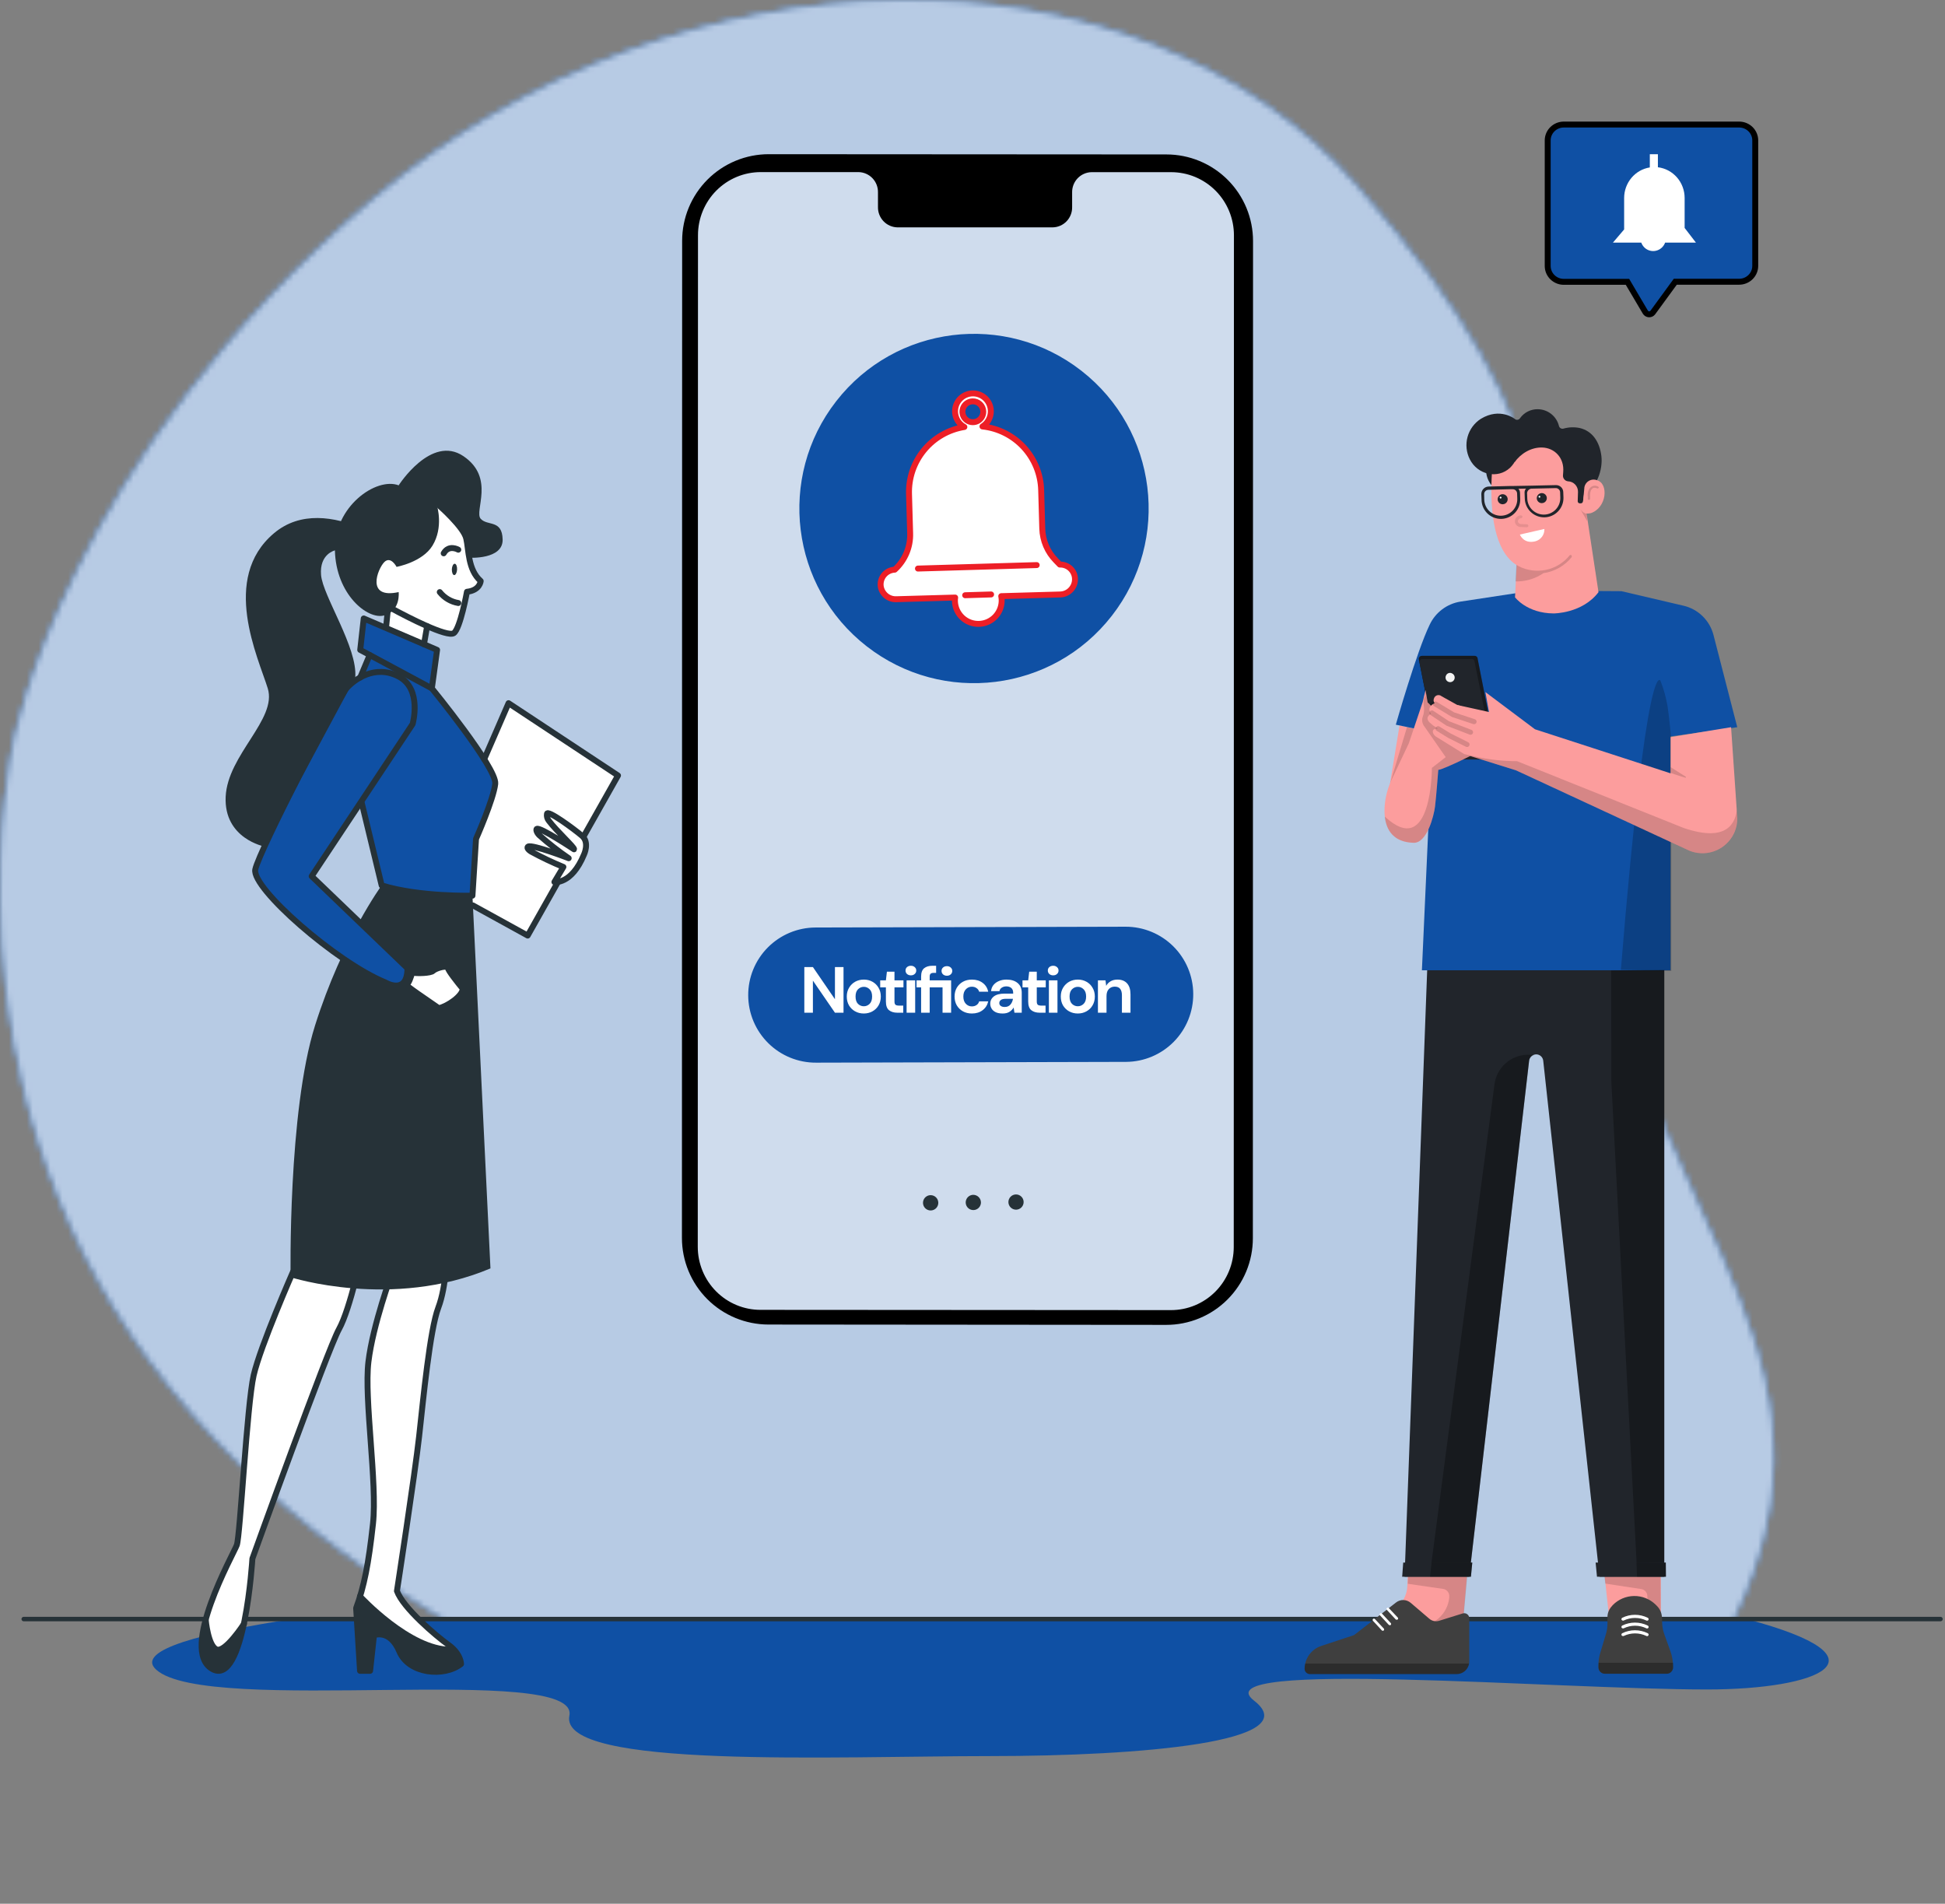 <svg width="328" height="321" viewBox="0 0 328 321" fill="none" xmlns="http://www.w3.org/2000/svg">
<rect x="0" y="0" width="328" height="321" fill="#808080" stroke="none"/>
<mask id="mask0" mask-type="alpha" maskUnits="userSpaceOnUse" x="0" y="0" width="300" height="321">
<path d="M2.278 125.13C2.278 125.13 -10.795 181.164 25.695 229.992C62.185 278.819 125.891 297.808 177.071 314.516C228.252 331.225 276.189 311.926 294.172 268.916C312.156 225.906 275.829 202.735 267.822 146.562C259.815 90.389 266.188 74.211 228.848 31.438C191.509 -11.335 114.828 -10.314 62.985 33.595C11.143 77.504 2.278 125.13 2.278 125.13Z" fill="#0F50A4"/>
<path opacity="0.7" d="M2.278 125.13C2.278 125.13 -10.795 181.164 25.695 229.992C62.185 278.819 125.891 297.808 177.071 314.516C228.252 331.225 276.189 311.926 294.172 268.916C312.156 225.906 275.829 202.735 267.822 146.562C259.815 90.389 266.188 74.211 228.848 31.438C191.509 -11.335 114.828 -10.314 62.985 33.595C11.143 77.504 2.278 125.13 2.278 125.13Z" fill="white"/>
</mask>
<g mask="url(#mask0)">
<rect x="-15" y="-5" width="342" height="280" fill="#0F50A4"/>
</g>
<g opacity="0.7">
<mask id="mask1" mask-type="alpha" maskUnits="userSpaceOnUse" x="0" y="0" width="300" height="321">
<path d="M2.278 125.13C2.278 125.13 -10.795 181.164 25.695 229.992C62.185 278.819 125.891 297.808 177.071 314.516C228.252 331.225 276.189 311.926 294.172 268.916C312.156 225.906 275.829 202.735 267.822 146.562C259.815 90.389 266.188 74.211 228.848 31.438C191.509 -11.335 114.828 -10.314 62.985 33.595C11.143 77.504 2.278 125.13 2.278 125.13Z" fill="#0F50A4"/>
<path opacity="0.7" d="M2.278 125.13C2.278 125.13 -10.795 181.164 25.695 229.992C62.185 278.819 125.891 297.808 177.071 314.516C228.252 331.225 276.189 311.926 294.172 268.916C312.156 225.906 275.829 202.735 267.822 146.562C259.815 90.389 266.188 74.211 228.848 31.438C191.509 -11.335 114.828 -10.314 62.985 33.595C11.143 77.504 2.278 125.13 2.278 125.13Z" fill="white"/>
</mask>
<g mask="url(#mask1)">
<rect x="-15" y="-5" width="342" height="280" fill="white"/>
</g>
</g>
<path d="M294.529 273H49.297C34.496 275.267 22.623 278.203 26.351 281.545C35.07 289.371 97.864 280.23 96.018 289.291C94.173 298.352 141.264 296.106 166.885 296.106C192.505 296.106 220.473 293.701 211.47 286.748C202.467 279.794 262.231 284.873 287.917 284.873C306.664 284.873 319.51 279.641 294.529 273Z" fill="#0F50A4"/>
<path d="M4 273H327.241" stroke="#263238" stroke-width="0.75" stroke-linecap="round" stroke-linejoin="round"/>
<path d="M236.011 122.33L234.413 132.13L240.401 132.025L239.36 123.026L236.011 122.33Z" fill="#FC9D9D"/>
<path opacity="0.15" d="M237.268 122.625L234.413 132.129L240.401 132.024L239.36 123.025L237.268 122.625Z" fill="black"/>
<path d="M246.471 276.161L227.798 276.621L235.24 271.298C235.857 270.859 236.366 270.288 236.727 269.623C237.089 268.962 237.295 268.224 237.329 267.468L237.587 261.627L247.742 261.658L246.471 276.161Z" fill="#FC9D9D"/>
<path opacity="0.15" d="M244.4 269.352V269.237C244.43 268.924 244.338 268.614 244.143 268.367C243.949 268.12 243.666 267.956 243.356 267.915L237.399 267.051L237.458 265.871H247.425L246.534 275.768L238.391 274.877L241.068 273.812C241.981 273.45 242.776 272.841 243.364 272.054C243.952 271.264 244.31 270.331 244.4 269.352Z" fill="black"/>
<path d="M280.103 275.829H271.7L270.147 261.615L280.072 261.643L280.103 275.829Z" fill="#FC9D9D"/>
<path opacity="0.15" d="M278.001 273.434L277.799 269.062C277.784 268.784 277.672 268.515 277.481 268.31C277.29 268.105 277.033 267.972 276.755 267.938L270.711 267.019L270.569 265.811L280.034 265.838L280.062 275.906L278.001 273.434Z" fill="black"/>
<path d="M280.65 160.016V265.863H269.743L260.25 178.887C260.226 178.587 260.09 178.305 259.869 178.1C259.648 177.895 259.357 177.781 259.055 177.781C258.753 177.781 258.463 177.895 258.242 178.1C258.02 178.305 257.884 178.587 257.861 178.887L247.765 265.863H236.862L240.81 160.016H280.65Z" fill="#21252B"/>
<path d="M279.452 270.82L279.191 270.558C278.219 269.618 276.915 269.096 275.563 269.114C274.21 269.131 272.919 269.681 271.971 270.645L271.828 270.82C271.351 271.314 271.083 271.975 271.08 272.661V273.754C271.084 274.388 270.986 275.021 270.791 275.624L269.899 278.586C269.67 279.303 269.553 280.048 269.551 280.8V281.176C269.563 281.462 269.687 281.733 269.897 281.928C270.107 282.123 270.385 282.228 270.672 282.221H281.022C281.164 282.228 281.307 282.207 281.441 282.158C281.576 282.109 281.698 282.033 281.803 281.935C281.907 281.838 281.991 281.719 282.05 281.591C282.108 281.458 282.14 281.319 282.143 281.176V281.034C282.143 280.16 281.997 279.296 281.711 278.471L280.667 275.564C280.424 274.896 280.297 274.189 280.291 273.476L280.263 272.644C280.217 271.958 279.93 271.31 279.452 270.82Z" fill="#3F3F3F"/>
<path d="M280.936 265.861H269.312L269.082 263.473H280.918L280.936 265.861Z" fill="#21252B"/>
<path opacity="0.3" d="M280.936 265.862H276.062L275.972 263.48H280.908L280.936 265.862Z" fill="black"/>
<path opacity="0.3" d="M282.143 281.034V281.177C282.132 281.462 282.008 281.734 281.798 281.929C281.588 282.127 281.309 282.232 281.022 282.221H270.693C270.55 282.228 270.408 282.207 270.274 282.159C270.14 282.11 270.016 282.033 269.912 281.936C269.808 281.838 269.724 281.72 269.665 281.591C269.607 281.459 269.575 281.32 269.572 281.177V280.801C269.568 280.658 269.577 280.512 269.6 280.369H282.133L282.143 281.034Z" fill="black"/>
<path d="M258.478 99.59L246.255 101.445C245.146 101.626 244.096 102.074 243.198 102.752C242.3 103.428 241.58 104.313 241.1 105.33C238.882 109.898 235.387 122.194 235.387 122.194L241.598 123.485L239.787 163.603H281.715V124.174L292.967 122.618L288.963 107.085C288.651 105.867 288.009 104.759 287.107 103.884C286.205 103.008 285.079 102.398 283.853 102.121L273.434 99.684L258.478 99.59Z" fill="#0F50A4"/>
<path d="M247.774 272.857V280.136C247.775 280.415 247.72 280.693 247.614 280.951C247.507 281.212 247.351 281.445 247.153 281.644C246.955 281.842 246.721 281.999 246.462 282.107C246.204 282.211 245.927 282.267 245.647 282.267H220.906C220.669 282.267 220.443 282.173 220.275 282.006C220.108 281.839 220.013 281.612 220.011 281.376C220.014 280.53 220.282 279.705 220.778 279.019C221.274 278.33 221.972 277.818 222.775 277.546L228.345 275.705L235.422 270.208C235.778 269.929 236.219 269.783 236.67 269.793C237.122 269.807 237.555 269.971 237.898 270.267L241.031 272.941C241.256 273.136 241.527 273.271 241.819 273.334C242.111 273.393 242.414 273.379 242.698 273.289L246.667 272.053C246.794 272.015 246.928 272.004 247.059 272.025C247.19 272.046 247.315 272.098 247.422 272.178C247.53 272.255 247.618 272.356 247.679 272.474C247.74 272.592 247.772 272.725 247.774 272.857Z" fill="#3F3F3F"/>
<path opacity="0.3" d="M245.636 282.288H220.895C220.659 282.288 220.432 282.194 220.265 282.027C220.097 281.86 220.002 281.634 220.001 281.397C219.995 281.094 220.035 280.795 220.119 280.506H247.736C247.653 281.004 247.397 281.456 247.013 281.783C246.628 282.107 246.141 282.288 245.636 282.288Z" fill="black"/>
<path d="M235.566 273.118C235.621 273.118 235.673 273.097 235.712 273.059C235.754 273.017 235.777 272.961 235.777 272.902C235.777 272.84 235.754 272.784 235.712 272.742L234.198 271.144C234.156 271.102 234.099 271.078 234.039 271.078C233.98 271.078 233.923 271.102 233.881 271.144C233.839 271.186 233.816 271.242 233.816 271.304C233.816 271.364 233.839 271.419 233.881 271.461L235.378 273.069C235.435 273.101 235.5 273.118 235.566 273.118Z" fill="white"/>
<path d="M234.389 274.045C234.442 274.045 234.493 274.024 234.532 273.989C234.574 273.947 234.597 273.891 234.597 273.832C234.597 273.773 234.574 273.714 234.532 273.672L233.035 272.06C232.993 272.018 232.936 271.994 232.877 271.994C232.817 271.994 232.76 272.018 232.718 272.06C232.676 272.102 232.653 272.158 232.653 272.22C232.653 272.28 232.676 272.335 232.718 272.377L234.215 273.989C234.269 274.02 234.328 274.038 234.389 274.045Z" fill="white"/>
<path d="M233.209 274.974C233.263 274.974 233.314 274.953 233.352 274.915C233.394 274.873 233.417 274.818 233.417 274.758C233.417 274.696 233.394 274.64 233.352 274.598L231.855 272.99C231.813 272.948 231.756 272.924 231.697 272.924C231.638 272.924 231.581 272.948 231.538 272.99C231.498 273.032 231.475 273.087 231.475 273.147C231.475 273.206 231.498 273.261 231.538 273.303L233.035 274.915C233.059 274.936 233.087 274.953 233.116 274.964C233.146 274.974 233.178 274.978 233.209 274.974Z" fill="white"/>
<path d="M273.717 273.268C273.758 273.272 273.798 273.261 273.832 273.241C274.425 272.959 275.074 272.812 275.731 272.812C276.388 272.812 277.037 272.959 277.63 273.241C277.66 273.258 277.695 273.272 277.73 273.275C277.765 273.279 277.8 273.275 277.835 273.265C277.869 273.258 277.9 273.241 277.928 273.216C277.955 273.195 277.977 273.167 277.993 273.136C278.009 273.101 278.018 273.066 278.02 273.032C278.022 272.997 278.016 272.962 278.004 272.927C277.991 272.896 277.972 272.865 277.947 272.84C277.923 272.816 277.893 272.795 277.86 272.781C277.193 272.454 276.46 272.283 275.717 272.283C274.975 272.283 274.242 272.454 273.575 272.781C273.515 272.812 273.47 272.868 273.449 272.931C273.427 272.997 273.429 273.067 273.456 273.129C273.484 273.171 273.523 273.209 273.569 273.234C273.615 273.258 273.665 273.268 273.717 273.268Z" fill="white"/>
<path d="M273.717 274.583C273.758 274.586 273.798 274.576 273.832 274.555C274.425 274.273 275.074 274.123 275.731 274.123C276.388 274.123 277.037 274.273 277.63 274.555C277.66 274.572 277.695 274.586 277.73 274.59C277.765 274.593 277.8 274.59 277.835 274.583C277.869 274.572 277.9 274.555 277.928 274.531C277.955 274.51 277.977 274.482 277.993 274.451C278.009 274.416 278.018 274.384 278.02 274.346C278.022 274.311 278.016 274.276 278.004 274.242C277.991 274.21 277.972 274.179 277.947 274.155C277.923 274.13 277.893 274.109 277.86 274.095C277.193 273.768 276.46 273.598 275.717 273.598C274.975 273.598 274.242 273.768 273.575 274.095C273.515 274.13 273.47 274.183 273.449 274.249C273.427 274.311 273.429 274.381 273.456 274.444C273.484 274.485 273.523 274.524 273.569 274.548C273.615 274.572 273.665 274.583 273.717 274.583Z" fill="white"/>
<path d="M273.717 275.874C273.758 275.877 273.798 275.867 273.832 275.846C274.425 275.564 275.074 275.418 275.731 275.418C276.388 275.418 277.037 275.564 277.63 275.846C277.66 275.863 277.695 275.877 277.73 275.881C277.765 275.884 277.8 275.881 277.835 275.874C277.869 275.863 277.9 275.846 277.928 275.822C277.955 275.801 277.977 275.773 277.993 275.742C278.009 275.707 278.018 275.675 278.02 275.637C278.022 275.602 278.016 275.568 278.004 275.533C277.991 275.501 277.972 275.47 277.947 275.446C277.923 275.421 277.893 275.4 277.86 275.386C277.193 275.059 276.46 274.889 275.717 274.889C274.975 274.889 274.242 275.059 273.575 275.386C273.515 275.421 273.47 275.474 273.449 275.536C273.427 275.602 273.429 275.672 273.456 275.735C273.484 275.776 273.523 275.815 273.569 275.839C273.615 275.863 273.665 275.874 273.717 275.874Z" fill="white"/>
<path opacity="0.3" d="M241.263 264.529L252.023 182.862C252.193 181.478 252.863 180.205 253.907 179.281C254.951 178.357 256.297 177.846 257.691 177.846H259.041C258.744 177.847 258.457 177.961 258.239 178.163C258.02 178.365 257.886 178.642 257.861 178.939L247.821 265.396L241.263 264.529Z" fill="black"/>
<path d="M248.053 265.862H236.46L236.634 263.48H248.282L248.053 265.862Z" fill="#21252B"/>
<path opacity="0.3" d="M248.053 265.861H241.16L241.417 263.473H248.282L248.053 265.861Z" fill="black"/>
<path opacity="0.3" d="M271.702 163.643L280.68 163.539V263.43L275.991 263.458L271.734 182.467L271.702 163.643Z" fill="black"/>
<path d="M267.555 86.579L267.252 85.186C266.535 75.651 254.257 83.762 254.257 83.762C254.257 83.762 254.664 87.164 254.873 90.906C254.873 91.717 255.6 92.298 255.75 92.918V95.581L255.489 100.713C255.489 100.713 257.477 103.407 262.002 103.435C262.002 103.435 266.831 103.459 269.567 99.853L267.555 86.579Z" fill="#FC9D9D"/>
<path d="M254.506 83.319C253.969 83.294 253.443 83.164 252.957 82.936C252.471 82.708 252.034 82.387 251.672 81.99C251.31 81.593 251.03 81.129 250.848 80.624C250.665 80.119 250.584 79.582 250.608 79.046C250.633 78.51 250.763 77.983 250.991 77.497C251.219 77.011 251.541 76.574 251.938 76.212C252.335 75.851 252.799 75.57 253.304 75.388C253.809 75.205 254.345 75.124 254.882 75.149C255.004 75.149 255.334 75.072 255.292 75.194C254.366 78.745 255.411 83.326 254.506 83.319Z" fill="#21252B"/>
<path d="M252.468 72.555C252.468 72.555 247.98 95.026 258.355 96.164C267.343 97.143 267.998 83.138 267.998 83.138L267.354 74.1L260.391 71.514L252.468 72.555Z" fill="#FC9D9D"/>
<path d="M255.409 77.94C256.453 76.481 258.194 75.409 260.053 75.458C262.141 75.51 263.826 77.178 263.617 79.608L263.576 80.147C263.558 80.393 263.637 80.635 263.794 80.823C263.952 81.012 264.177 81.131 264.422 81.157C264.881 81.171 265.317 81.366 265.634 81.7C265.95 82.034 266.121 82.479 266.11 82.939L266.061 84.523C266.061 84.615 266.098 84.704 266.163 84.769C266.229 84.835 266.317 84.871 266.409 84.871C266.409 84.871 266.872 84.951 266.952 84.565L267.193 82.87L265.626 73.293L257.689 71.162L254.354 73.947L255.409 77.94Z" fill="#21252B"/>
<path opacity="0.15" d="M267.556 86.608C267.556 86.608 266.939 86.567 266.442 85.752L267.664 87.882L267.556 86.608Z" fill="black"/>
<path d="M256.308 90.135L260.44 89.191C260.462 89.666 260.32 90.133 260.036 90.515C259.752 90.895 259.345 91.166 258.884 91.28C256.913 91.757 256.308 90.135 256.308 90.135Z" fill="white"/>
<path d="M260 84.839C260.168 84.841 260.332 84.792 260.473 84.7C260.614 84.608 260.724 84.476 260.789 84.321C260.855 84.166 260.872 83.995 260.841 83.83C260.809 83.665 260.729 83.513 260.611 83.393C260.493 83.273 260.342 83.192 260.177 83.158C260.012 83.124 259.841 83.14 259.686 83.204C259.53 83.267 259.397 83.376 259.303 83.515C259.208 83.654 259.158 83.818 259.157 83.986C259.156 84.098 259.177 84.209 259.219 84.312C259.261 84.415 259.323 84.509 259.401 84.588C259.479 84.667 259.573 84.73 259.675 84.774C259.778 84.817 259.888 84.839 260 84.839Z" fill="#21252B"/>
<path d="M259.609 83.914C259.649 83.914 259.688 83.897 259.717 83.869C259.746 83.84 259.762 83.801 259.762 83.761C259.762 83.72 259.746 83.681 259.717 83.652C259.688 83.623 259.649 83.607 259.609 83.607C259.568 83.607 259.529 83.623 259.5 83.652C259.472 83.681 259.455 83.72 259.455 83.761C259.455 83.801 259.472 83.84 259.5 83.869C259.529 83.897 259.568 83.914 259.609 83.914Z" fill="white"/>
<path d="M253.399 85.027C253.567 85.028 253.732 84.98 253.872 84.887C254.013 84.795 254.123 84.663 254.188 84.508C254.254 84.353 254.272 84.182 254.24 84.017C254.208 83.852 254.129 83.7 254.01 83.581C253.892 83.461 253.741 83.379 253.576 83.346C253.412 83.312 253.24 83.327 253.085 83.391C252.929 83.455 252.796 83.563 252.702 83.702C252.608 83.842 252.557 84.006 252.556 84.174C252.556 84.285 252.577 84.396 252.618 84.499C252.66 84.602 252.722 84.696 252.8 84.776C252.879 84.855 252.972 84.918 253.075 84.961C253.177 85.004 253.287 85.027 253.399 85.027Z" fill="#21252B"/>
<path d="M253.057 84.058C253.098 84.058 253.137 84.043 253.165 84.014C253.194 83.985 253.21 83.946 253.21 83.905C253.21 83.865 253.194 83.826 253.165 83.797C253.137 83.769 253.098 83.752 253.057 83.752C253.037 83.751 253.016 83.755 252.997 83.762C252.978 83.769 252.96 83.78 252.945 83.795C252.931 83.809 252.919 83.826 252.912 83.845C252.904 83.864 252.9 83.885 252.901 83.905C252.901 83.926 252.905 83.946 252.913 83.965C252.92 83.984 252.932 84.001 252.947 84.015C252.961 84.029 252.979 84.04 252.998 84.048C253.016 84.055 253.037 84.059 253.057 84.058Z" fill="white"/>
<path opacity="0.2" d="M281.844 124.661C281.844 124.661 281.495 120.887 281.213 119.091C280.963 117.63 280.566 116.198 280.03 114.816C280.03 114.816 277.774 109.246 273.339 163.529L281.844 163.731V124.661Z" fill="black"/>
<g opacity="0.3">
<path opacity="0.3" d="M256.39 88.86L257.469 88.905C257.536 88.91 257.602 88.89 257.653 88.846C257.704 88.803 257.735 88.742 257.741 88.675C257.747 88.609 257.726 88.543 257.682 88.492C257.639 88.441 257.578 88.409 257.511 88.404L256.432 88.359C256.16 88.317 255.931 88.087 255.969 87.854C256.007 87.621 256.244 87.356 256.474 87.394C256.536 87.386 256.595 87.36 256.644 87.32C256.692 87.279 256.727 87.225 256.745 87.165C256.784 87.05 256.63 86.931 256.516 86.893C256.257 86.885 256.006 86.975 255.812 87.146C255.618 87.316 255.496 87.555 255.471 87.812C255.461 87.942 255.476 88.072 255.517 88.195C255.558 88.319 255.624 88.433 255.709 88.53C255.795 88.628 255.899 88.707 256.016 88.764C256.133 88.821 256.26 88.853 256.39 88.86Z" fill="black"/>
</g>
<path d="M250.987 82.041L254.615 81.947H255.116L258.28 81.888H258.319L262.395 81.797C262.713 81.79 263.02 81.908 263.25 82.126C263.481 82.345 263.615 82.646 263.624 82.963L263.659 83.889C263.68 84.754 263.356 85.593 262.759 86.219C262.162 86.845 261.341 87.209 260.475 87.23C259.61 87.25 258.772 86.927 258.146 86.329C257.519 85.732 257.156 84.911 257.135 84.046L257.1 83.12C257.08 82.853 257.165 82.59 257.337 82.386L256.063 82.417C256.244 82.618 256.34 82.881 256.331 83.151L256.362 84.081C256.383 84.515 256.316 84.949 256.166 85.356C256.016 85.764 255.786 86.138 255.489 86.456C255.193 86.774 254.836 87.029 254.44 87.207C254.043 87.385 253.615 87.482 253.18 87.493C252.746 87.503 252.314 87.426 251.909 87.267C251.505 87.108 251.137 86.869 250.825 86.566C250.515 86.262 250.267 85.9 250.099 85.499C249.93 85.099 249.842 84.669 249.842 84.234L249.807 83.308C249.806 82.986 249.928 82.677 250.147 82.441C250.366 82.206 250.667 82.063 250.987 82.041ZM257.522 83.12L257.556 84.046C257.564 84.412 257.644 84.772 257.792 85.107C257.939 85.442 258.151 85.745 258.415 85.997C258.679 86.25 258.991 86.449 259.332 86.582C259.673 86.714 260.037 86.778 260.402 86.77C260.768 86.762 261.129 86.682 261.463 86.535C261.798 86.387 262.101 86.176 262.354 85.911C262.607 85.647 262.805 85.336 262.938 84.994C263.07 84.654 263.134 84.29 263.126 83.924L263.095 82.998C263.086 82.81 263.005 82.633 262.869 82.504C262.733 82.374 262.552 82.302 262.364 82.302L258.235 82.396C258.052 82.418 257.882 82.502 257.752 82.633C257.623 82.765 257.541 82.936 257.522 83.12ZM250.301 84.238C250.309 84.603 250.39 84.964 250.537 85.299C250.684 85.634 250.896 85.936 251.16 86.189C251.425 86.442 251.736 86.64 252.077 86.773C252.418 86.905 252.782 86.97 253.147 86.962C253.513 86.954 253.874 86.874 254.208 86.726C254.543 86.579 254.846 86.367 255.099 86.103C255.352 85.839 255.55 85.527 255.683 85.186C255.815 84.845 255.879 84.481 255.871 84.116L255.84 83.19C255.831 83.002 255.75 82.825 255.614 82.695C255.478 82.565 255.297 82.493 255.109 82.493H254.608L250.98 82.591C250.793 82.598 250.615 82.678 250.485 82.814C250.355 82.95 250.283 83.13 250.284 83.319L250.301 84.238Z" fill="#21252B"/>
<path d="M270.053 76.892C269.757 74.456 268.493 72.642 266.373 72.165C265.478 71.983 264.552 72.017 263.672 72.266C263.594 72.29 263.511 72.298 263.429 72.29C263.347 72.281 263.268 72.256 263.196 72.216C263.124 72.176 263.061 72.122 263.01 72.057C262.96 71.992 262.923 71.917 262.903 71.838C262.707 71.035 262.25 70.321 261.603 69.807C260.956 69.293 260.157 69.009 259.331 69.001C258.751 68.99 258.177 69.121 257.658 69.38C257.14 69.64 256.691 70.02 256.351 70.49C256.306 70.567 256.244 70.633 256.17 70.683C256.096 70.733 256.012 70.766 255.924 70.779C255.836 70.792 255.746 70.785 255.66 70.759C255.576 70.732 255.497 70.687 255.432 70.626C255.432 70.626 252.971 68.645 249.719 70.626C248.621 71.332 247.823 72.42 247.481 73.68C247.139 74.94 247.276 76.282 247.867 77.446C249.166 80.04 252.556 80.83 254.652 78.873C255.537 78.009 256.055 76.837 256.097 75.601C256.203 74.746 256.13 73.878 255.881 73.053H256.96C258.234 72.983 260.243 72.764 262.133 73.053C262.091 73.091 262.053 73.091 262.015 73.129L265.367 74.268C265.367 74.268 266.359 83.148 266.899 83.075C269.273 82.574 270.335 79.107 270.053 76.892Z" fill="#21252B"/>
<path d="M267.192 82.118C267.239 81.893 267.335 81.68 267.473 81.496C267.611 81.311 267.788 81.159 267.991 81.05C268.194 80.941 268.418 80.877 268.648 80.864C268.878 80.851 269.108 80.888 269.322 80.973C271.324 81.565 270.955 85.613 268.278 86.525C266.614 86.874 266.854 85.861 266.976 84.51L267.192 82.118Z" fill="#FC9D9D"/>
<path opacity="0.15" d="M269.547 82.08C269.407 81.987 269.247 81.928 269.081 81.907C268.915 81.886 268.745 81.903 268.587 81.958C268.439 82.018 268.304 82.106 268.19 82.219C268.077 82.331 267.987 82.465 267.925 82.612C267.753 82.985 267.697 83.401 267.765 83.806V84.155C267.78 84.201 267.811 84.24 267.853 84.264C267.895 84.288 267.944 84.297 267.992 84.287C268.039 84.278 268.082 84.251 268.111 84.213C268.141 84.174 268.155 84.126 268.151 84.078V83.73C268.126 83.391 268.167 83.05 268.273 82.727C268.362 82.533 268.511 82.371 268.698 82.268C268.908 82.222 269.126 82.25 269.318 82.348C269.364 82.365 269.415 82.368 269.464 82.354C269.512 82.341 269.554 82.313 269.586 82.275C269.662 82.275 269.624 82.156 269.547 82.08Z" fill="black"/>
<path opacity="0.15" d="M265.03 93.959C263.843 95.422 262.145 96.382 260.278 96.643C258.896 97.592 257.248 98.079 255.572 98.035L255.714 95.25L256.094 95.466C257.518 96.199 259.151 96.419 260.718 96.088C262.285 95.758 263.69 94.898 264.696 93.652C264.738 93.565 264.908 93.569 264.992 93.611C265.028 93.66 265.051 93.718 265.058 93.779C265.065 93.841 265.055 93.902 265.03 93.959Z" fill="black"/>
<path opacity="0.2" d="M241.599 123.493L243.283 111.977C243.283 111.977 241.595 111.25 239.851 123.117L241.599 123.493Z" fill="black"/>
<path d="M242.997 128.039H251.902C251.969 128.04 252.036 128.027 252.098 128.002C252.16 127.976 252.216 127.939 252.264 127.892C252.312 127.844 252.349 127.788 252.375 127.726C252.401 127.664 252.414 127.598 252.414 127.531L249.19 111.096C249.19 111.029 249.177 110.963 249.151 110.901C249.126 110.839 249.088 110.783 249.04 110.736C248.993 110.688 248.936 110.651 248.874 110.626C248.812 110.6 248.746 110.588 248.679 110.588H239.767C239.632 110.588 239.503 110.642 239.407 110.737C239.312 110.832 239.258 110.961 239.258 111.096L242.482 127.531C242.482 127.598 242.496 127.665 242.521 127.727C242.547 127.789 242.585 127.846 242.633 127.893C242.681 127.94 242.738 127.977 242.8 128.002C242.863 128.028 242.93 128.04 242.997 128.039Z" fill="#21252B"/>
<path opacity="0.3" d="M242.997 128.039H251.902C251.969 128.04 252.036 128.027 252.098 128.002C252.16 127.976 252.216 127.939 252.264 127.892C252.312 127.844 252.349 127.788 252.375 127.726C252.401 127.664 252.414 127.598 252.414 127.531L249.19 111.096C249.19 111.029 249.177 110.963 249.151 110.901C249.126 110.839 249.088 110.783 249.04 110.736C248.993 110.688 248.936 110.651 248.874 110.626C248.812 110.6 248.746 110.588 248.679 110.588H239.767C239.632 110.588 239.503 110.642 239.407 110.737C239.312 110.832 239.258 110.961 239.258 111.096L242.482 127.531C242.482 127.598 242.496 127.665 242.521 127.727C242.547 127.789 242.585 127.846 242.633 127.893C242.681 127.94 242.738 127.977 242.8 128.002C242.863 128.028 242.93 128.04 242.997 128.039Z" fill="black"/>
<path d="M243.093 128.065H251.392C251.459 128.065 251.525 128.052 251.587 128.026C251.649 128.001 251.705 127.963 251.752 127.915C251.8 127.868 251.837 127.811 251.862 127.749C251.888 127.687 251.9 127.621 251.9 127.554L248.677 111.627C248.677 111.492 248.623 111.362 248.528 111.266C248.432 111.17 248.303 111.116 248.168 111.115H239.869C239.802 111.115 239.735 111.128 239.673 111.154C239.612 111.18 239.555 111.218 239.508 111.265C239.461 111.313 239.424 111.369 239.398 111.431C239.373 111.493 239.36 111.56 239.361 111.627L242.584 127.554C242.584 127.621 242.597 127.687 242.622 127.749C242.647 127.811 242.685 127.868 242.732 127.915C242.779 127.963 242.835 128.001 242.897 128.026C242.959 128.052 243.025 128.065 243.093 128.065Z" fill="#21252B"/>
<path d="M243.861 113.88C243.787 114.018 243.756 114.176 243.772 114.332C243.789 114.488 243.852 114.635 243.954 114.755C244.057 114.874 244.193 114.959 244.344 115C244.496 115.04 244.657 115.034 244.805 114.981C244.953 114.928 245.081 114.832 245.173 114.705C245.265 114.578 245.316 114.426 245.32 114.269C245.324 114.112 245.28 113.957 245.194 113.825C245.109 113.694 244.985 113.591 244.84 113.532C244.664 113.448 244.462 113.438 244.279 113.503C244.095 113.569 243.945 113.704 243.861 113.88Z" fill="#F4F4F4"/>
<path d="M237.577 125.342L239.917 118.38L240.401 116.354L240.749 118.442L241.657 119.302C242.214 119.34 245.901 118.16 246.879 119.466C247.857 120.771 249.514 126.679 249.514 126.679C249.514 126.679 243.617 129.711 242.552 129.812C242.552 129.812 242.204 134.338 242.005 135.963C241.807 137.589 240.637 142.184 238.381 142.111C233.964 141.969 233.32 138.585 233.508 135.901C233.629 134.338 234.038 132.811 234.712 131.396L237.577 125.342Z" fill="#FC9D9D"/>
<path opacity="0.15" d="M242.9 118.244C242.966 118.321 243.018 118.384 243.05 118.425C244.042 119.731 249.514 126.676 249.514 126.676C249.514 126.676 247.015 127.96 244.989 128.886L244.926 128.918L244.864 128.946C244.125 129.313 243.351 129.603 242.552 129.809C242.552 129.809 242.204 134.335 242.005 135.96C241.807 137.586 240.637 142.181 238.381 142.108C234.921 141.997 233.776 139.894 233.532 137.697C241.511 145.064 241.473 129.478 241.473 129.478L243.802 127.668L240.258 122.568C240.08 122.36 239.953 122.113 239.886 121.847C239.818 121.582 239.814 121.304 239.871 121.036C239.889 120.965 239.911 120.896 239.938 120.827C240.13 120.316 240.197 119.766 240.132 119.223C240.07 118.683 239.917 117.868 240.387 117.402C240.477 117.402 240.171 116.413 240.387 116.357L240.735 118.446L241.083 118.794C241.083 118.794 241.932 117.694 242.9 118.244Z" fill="black"/>
<path d="M241.111 121.841C240.147 120.943 241.331 120.351 241.331 120.351C240.443 119.167 241.923 118.576 241.923 118.576C241.834 118.459 241.778 118.32 241.762 118.175C241.745 118.029 241.768 117.881 241.829 117.747C241.87 117.622 241.941 117.51 242.036 117.42C242.131 117.33 242.247 117.264 242.374 117.23C242.5 117.195 242.634 117.193 242.761 117.222C242.889 117.252 243.008 117.313 243.106 117.399L245.769 118.878L251.099 120.055L250.497 116.699L258.852 122.965L281.731 130.398V124.295L291.924 122.617L292.968 137.855C292.994 138.843 292.77 139.821 292.317 140.699C291.864 141.577 291.196 142.327 290.376 142.878C289.555 143.429 288.609 143.764 287.625 143.852C286.641 143.939 285.65 143.777 284.745 143.379L255.673 129.9L246.953 127.174L242.204 124.233C241.949 124.083 241.756 123.846 241.661 123.564C241.414 122.757 242.5 122.868 242.5 122.868L241.634 122.294C241.48 122.144 241.285 121.998 241.111 121.841Z" fill="#FC9D9D"/>
<path opacity="0.15" d="M242.068 118.713L245.031 120.502L248.582 121.686" stroke="black" stroke-width="0.85" stroke-miterlimit="10" stroke-linecap="round"/>
<path opacity="0.15" d="M241.479 120.213L244.142 121.988L247.989 123.468" stroke="black" stroke-width="0.85" stroke-miterlimit="10" stroke-linecap="round"/>
<path opacity="0.15" d="M242.515 122.871L244.44 124.055L247.399 125.534" stroke="black" stroke-width="0.85" stroke-miterlimit="10" stroke-linecap="round"/>
<path opacity="0.15" d="M246.951 127.162L248.817 127.576C251.122 128.089 253.475 128.349 255.836 128.349L283.884 139.594C291.442 142.184 292.653 138.588 292.935 136.461L292.967 137.742C293.017 139.205 292.533 140.637 291.605 141.769C290.791 142.747 289.682 143.432 288.444 143.724C287.207 144.015 285.908 143.896 284.744 143.385L255.672 129.905L246.951 127.18" fill="black"/>
<path opacity="0.15" d="M281.734 130.323C281.734 130.323 282.552 130.64 284.195 131.127C284.217 131.135 284.241 131.133 284.262 131.124C284.284 131.115 284.301 131.098 284.31 131.077C284.319 131.055 284.321 131.031 284.314 131.009C284.307 130.987 284.292 130.968 284.271 130.957L281.73 129.355L281.734 130.323Z" fill="black"/>
<path d="M196.659 223.396L129.599 223.34C125.726 223.337 122.013 221.797 119.275 219.057C116.538 216.318 115 212.603 115 208.731L115.036 40.604C115.036 38.685 115.414 36.785 116.149 35.013C116.883 33.24 117.96 31.63 119.317 30.274C120.674 28.918 122.285 27.842 124.058 27.109C125.831 26.375 127.731 25.999 129.65 26L196.711 26.041C198.629 26.042 200.527 26.42 202.299 27.155C204.071 27.889 205.68 28.965 207.036 30.322C208.391 31.679 209.466 33.289 210.2 35.061C210.933 36.833 211.31 38.732 211.309 40.65L211.279 208.777C211.28 210.697 210.903 212.599 210.169 214.373C209.434 216.147 208.358 217.759 207 219.117C205.642 220.475 204.03 221.552 202.256 222.286C200.481 223.02 198.58 223.397 196.659 223.396Z" fill="black"/>
<path d="M197.51 29.03H184.063C183.625 29.04 183.193 29.136 182.792 29.314C182.391 29.491 182.029 29.747 181.726 30.065C181.423 30.383 181.185 30.759 181.027 31.169C180.868 31.58 180.791 32.018 180.801 32.458V34.909C180.811 35.349 180.735 35.788 180.576 36.198C180.417 36.609 180.18 36.984 179.877 37.302C179.574 37.621 179.212 37.876 178.811 38.053C178.409 38.231 177.977 38.327 177.539 38.337H151.326C150.441 38.315 149.6 37.941 148.988 37.298C148.376 36.654 148.042 35.794 148.059 34.904V32.453C148.069 32.012 147.993 31.573 147.835 31.162C147.677 30.751 147.439 30.375 147.136 30.056C146.833 29.737 146.471 29.482 146.069 29.304C145.668 29.126 145.235 29.029 144.797 29.02H128.29C126.9 29.019 125.524 29.293 124.24 29.827C122.956 30.361 121.79 31.144 120.807 32.131C119.824 33.119 119.044 34.291 118.513 35.581C117.981 36.871 117.707 38.254 117.707 39.651L117.67 210.228C117.669 211.624 117.942 213.007 118.473 214.297C119.005 215.588 119.784 216.761 120.766 217.748C121.748 218.736 122.915 219.52 124.198 220.054C125.482 220.589 126.858 220.864 128.247 220.864L197.467 220.907C198.857 220.907 200.234 220.633 201.518 220.099C202.802 219.565 203.969 218.782 204.952 217.795C205.936 216.808 206.716 215.636 207.248 214.346C207.781 213.055 208.055 211.672 208.056 210.276L208.088 39.693C208.09 38.295 207.819 36.91 207.289 35.617C206.759 34.324 205.98 33.149 204.998 32.158C204.015 31.168 202.848 30.382 201.564 29.845C200.279 29.309 198.901 29.032 197.51 29.03Z" fill="#CFDCED"/>
<path d="M158.231 202.799C158.234 203.055 158.161 203.305 158.022 203.519C157.882 203.733 157.682 203.901 157.447 204.001C157.212 204.101 156.953 204.129 156.702 204.082C156.451 204.034 156.22 203.913 156.037 203.734C155.855 203.555 155.731 203.325 155.679 203.075C155.628 202.825 155.651 202.565 155.748 202.329C155.844 202.092 156.008 201.889 156.22 201.746C156.432 201.603 156.681 201.526 156.937 201.525C157.105 201.524 157.273 201.556 157.429 201.619C157.585 201.683 157.728 201.776 157.848 201.894C157.968 202.013 158.064 202.153 158.129 202.309C158.195 202.464 158.23 202.631 158.231 202.799Z" fill="#263238"/>
<path d="M165.423 202.743C165.425 202.997 165.352 203.246 165.212 203.458C165.073 203.67 164.874 203.836 164.64 203.935C164.406 204.034 164.148 204.062 163.898 204.014C163.649 203.967 163.419 203.846 163.238 203.668C163.057 203.49 162.933 203.262 162.881 203.014C162.83 202.765 162.853 202.506 162.948 202.271C163.044 202.036 163.207 201.834 163.417 201.691C163.627 201.548 163.874 201.471 164.128 201.469C164.468 201.469 164.794 201.602 165.037 201.841C165.279 202.079 165.418 202.403 165.423 202.743Z" fill="#263238"/>
<path d="M172.258 203.584C172.754 203.077 172.744 202.264 172.237 201.768C171.729 201.273 170.916 201.283 170.421 201.79C169.925 202.298 169.935 203.111 170.442 203.606C170.95 204.101 171.763 204.092 172.258 203.584Z" fill="#263238"/>
<path d="M187.092 103.537C196.919 90.925 194.662 72.733 182.049 62.906C169.437 53.078 151.245 55.336 141.418 67.948C131.59 80.561 133.848 98.752 146.46 108.58C159.073 118.407 177.264 116.15 187.092 103.537Z" fill="#0F50A4" stroke="#0F50A4" stroke-linecap="round" stroke-linejoin="round"/>
<path d="M148.524 98.864C148.618 99.489 148.94 100.057 149.429 100.459C149.918 100.861 150.538 101.067 151.17 101.038L161.073 100.758C161.043 100.961 161.03 101.167 161.036 101.373C161.051 101.891 161.168 102.401 161.381 102.873C161.593 103.345 161.897 103.771 162.274 104.127C162.651 104.482 163.094 104.759 163.579 104.943C164.063 105.127 164.579 105.213 165.096 105.198C165.614 105.183 166.124 105.065 166.596 104.853C167.069 104.64 167.495 104.337 167.85 103.96C168.205 103.583 168.482 103.139 168.666 102.655C168.85 102.171 168.937 101.655 168.921 101.137C168.912 100.931 168.887 100.726 168.848 100.523L178.742 100.24C179.385 100.235 180.002 99.988 180.472 99.549C180.942 99.11 181.23 98.51 181.279 97.87C181.307 97.521 181.261 97.171 181.144 96.841C181.027 96.512 180.841 96.211 180.6 95.959C180.358 95.706 180.066 95.507 179.743 95.376C179.419 95.244 179.071 95.182 178.722 95.194L178.069 94.521C176.647 93.083 175.824 91.159 175.766 89.138L175.579 82.626C175.502 79.944 174.457 77.381 172.637 75.41C170.817 73.44 168.345 72.195 165.678 71.906C166.239 71.554 166.669 71.027 166.901 70.406C167.133 69.786 167.155 69.106 166.962 68.472C166.77 67.838 166.374 67.285 165.836 66.899C165.298 66.512 164.647 66.314 163.985 66.333C163.323 66.353 162.685 66.591 162.171 67.009C161.657 67.427 161.295 68.002 161.141 68.647C160.987 69.291 161.049 69.968 161.318 70.574C161.587 71.179 162.047 71.68 162.629 71.997C159.961 72.426 157.542 73.813 155.823 75.899C154.105 77.984 153.206 80.624 153.296 83.325L153.484 89.908C153.523 91.059 153.311 92.205 152.863 93.266C152.415 94.328 151.743 95.28 150.891 96.056C150.546 96.07 150.207 96.156 149.897 96.308C149.587 96.46 149.312 96.674 149.089 96.938C148.867 97.203 148.701 97.51 148.604 97.841C148.507 98.173 148.479 98.521 148.524 98.864ZM165.814 69.38C165.824 69.727 165.731 70.07 165.546 70.364C165.362 70.659 165.094 70.892 164.777 71.034C164.46 71.176 164.107 71.221 163.765 71.163C163.422 71.105 163.104 70.947 162.851 70.709C162.599 70.47 162.422 70.162 162.345 69.823C162.267 69.484 162.291 69.13 162.415 68.805C162.538 68.481 162.755 68.2 163.039 67.998C163.322 67.797 163.658 67.684 164.006 67.673C164.237 67.665 164.467 67.703 164.684 67.785C164.9 67.866 165.098 67.99 165.267 68.149C165.435 68.308 165.57 68.498 165.664 68.709C165.758 68.921 165.809 69.149 165.814 69.38Z" fill="white" stroke="#ED1E26" stroke-linecap="round" stroke-linejoin="round"/>
<path d="M167.136 100.234L162.765 100.367" stroke="#ED1E26" stroke-linecap="round" stroke-linejoin="round"/>
<path d="M174.826 95.283L154.801 95.868" stroke="#ED1E26" stroke-linecap="round" stroke-linejoin="round"/>
<path d="M189.933 179.05L137.627 179.182C136.13 179.191 134.646 178.904 133.26 178.338C131.874 177.772 130.614 176.939 129.55 175.885C128.487 174.832 127.641 173.579 127.062 172.199C126.483 170.819 126.182 169.338 126.176 167.841C126.168 166.343 126.456 164.859 127.022 163.472C127.589 162.086 128.424 160.825 129.478 159.762C130.533 158.699 131.787 157.854 133.168 157.276C134.55 156.697 136.032 156.398 137.53 156.393L189.836 156.26C192.845 156.26 195.733 157.451 197.867 159.573C200.001 161.695 201.209 164.576 201.225 167.586C201.245 170.603 200.067 173.504 197.95 175.653C195.833 177.803 192.95 179.024 189.933 179.05Z" fill="#0F50A4"/>
<path d="M135.64 170.761V163.064H137.086L140.803 168.485V163.064H142.249V170.761H140.803L137.086 165.351V170.761H135.64Z" fill="white"/>
<path d="M145.669 170.893C145.127 170.893 144.637 170.772 144.2 170.53C143.771 170.288 143.428 169.955 143.172 169.53C142.924 169.097 142.799 168.599 142.799 168.034C142.799 167.47 142.927 166.975 143.184 166.55C143.44 166.117 143.782 165.78 144.212 165.538C144.649 165.296 145.138 165.175 145.68 165.175C146.215 165.175 146.697 165.296 147.127 165.538C147.563 165.78 147.906 166.117 148.155 166.55C148.411 166.975 148.539 167.47 148.539 168.034C148.539 168.599 148.411 169.097 148.155 169.53C147.906 169.955 147.563 170.288 147.127 170.53C146.69 170.772 146.204 170.893 145.669 170.893ZM145.669 169.673C146.046 169.673 146.373 169.537 146.652 169.266C146.931 168.987 147.07 168.577 147.07 168.034C147.07 167.492 146.931 167.085 146.652 166.813C146.373 166.535 146.05 166.396 145.68 166.396C145.296 166.396 144.965 166.535 144.686 166.813C144.415 167.085 144.279 167.492 144.279 168.034C144.279 168.577 144.415 168.987 144.686 169.266C144.965 169.537 145.293 169.673 145.669 169.673Z" fill="white"/>
<path d="M151.34 170.761C150.752 170.761 150.282 170.622 149.928 170.343C149.574 170.065 149.397 169.57 149.397 168.859V166.484H148.436V165.307H149.397L149.566 163.844H150.843V165.307H152.357V166.484H150.843V168.87C150.843 169.134 150.899 169.317 151.012 169.42C151.133 169.515 151.336 169.563 151.622 169.563H152.323V170.761H151.34Z" fill="white"/>
<path d="M153.61 164.46C153.346 164.46 153.128 164.383 152.954 164.229C152.789 164.075 152.706 163.881 152.706 163.646C152.706 163.412 152.789 163.221 152.954 163.075C153.128 162.921 153.346 162.844 153.61 162.844C153.873 162.844 154.088 162.921 154.254 163.075C154.427 163.221 154.514 163.412 154.514 163.646C154.514 163.881 154.427 164.075 154.254 164.229C154.088 164.383 153.873 164.46 153.61 164.46ZM152.887 170.761V165.307H154.333V170.761H152.887Z" fill="white"/>
<path d="M155.334 170.761V166.484H154.566V165.307H155.334V164.669C155.334 164.009 155.503 163.54 155.842 163.262C156.189 162.983 156.656 162.844 157.243 162.844H157.865V164.042H157.469C157.221 164.042 157.044 164.09 156.938 164.185C156.833 164.281 156.78 164.442 156.78 164.669V165.307H160.395V170.761H158.949V166.484H156.78V170.761H155.334ZM159.684 164.526C159.42 164.526 159.202 164.449 159.028 164.295C158.863 164.141 158.78 163.947 158.78 163.712C158.78 163.478 158.863 163.287 159.028 163.141C159.202 162.987 159.42 162.91 159.684 162.91C159.947 162.91 160.162 162.987 160.328 163.141C160.501 163.287 160.587 163.478 160.587 163.712C160.587 163.947 160.501 164.141 160.328 164.295C160.162 164.449 159.947 164.526 159.684 164.526Z" fill="white"/>
<path d="M163.903 170.893C163.33 170.893 162.826 170.772 162.389 170.53C161.952 170.288 161.606 169.951 161.349 169.519C161.101 169.086 160.977 168.591 160.977 168.034C160.977 167.477 161.101 166.982 161.349 166.55C161.606 166.117 161.952 165.78 162.389 165.538C162.826 165.296 163.33 165.175 163.903 165.175C164.618 165.175 165.221 165.358 165.711 165.725C166.2 166.084 166.513 166.583 166.648 167.22H165.123C165.048 166.956 164.897 166.751 164.671 166.605C164.453 166.451 164.193 166.374 163.892 166.374C163.492 166.374 163.153 166.52 162.875 166.813C162.596 167.107 162.457 167.514 162.457 168.034C162.457 168.555 162.596 168.961 162.875 169.255C163.153 169.548 163.492 169.695 163.892 169.695C164.193 169.695 164.453 169.621 164.671 169.475C164.897 169.328 165.048 169.119 165.123 168.848H166.648C166.513 169.464 166.2 169.959 165.711 170.332C165.221 170.706 164.618 170.893 163.903 170.893Z" fill="white"/>
<path d="M169.096 170.893C168.614 170.893 168.218 170.82 167.909 170.673C167.601 170.519 167.371 170.318 167.22 170.068C167.07 169.819 166.994 169.544 166.994 169.244C166.994 168.738 167.198 168.327 167.604 168.012C168.011 167.697 168.621 167.539 169.435 167.539H170.858V167.407C170.858 167.033 170.749 166.759 170.531 166.583C170.312 166.407 170.041 166.319 169.717 166.319C169.423 166.319 169.167 166.388 168.949 166.528C168.73 166.66 168.595 166.857 168.542 167.121H167.13C167.167 166.726 167.303 166.381 167.537 166.088C167.778 165.794 168.086 165.571 168.463 165.417C168.84 165.256 169.261 165.175 169.728 165.175C170.527 165.175 171.156 165.369 171.615 165.758C172.075 166.146 172.304 166.696 172.304 167.407V170.761H171.073L170.937 169.882C170.772 170.175 170.538 170.417 170.237 170.607C169.943 170.798 169.563 170.893 169.096 170.893ZM169.423 169.794C169.838 169.794 170.158 169.662 170.384 169.398C170.617 169.134 170.764 168.808 170.824 168.419H169.593C169.209 168.419 168.934 168.489 168.768 168.628C168.602 168.76 168.519 168.925 168.519 169.123C168.519 169.335 168.602 169.5 168.768 169.618C168.934 169.735 169.152 169.794 169.423 169.794Z" fill="white"/>
<path d="M175.336 170.761C174.748 170.761 174.278 170.622 173.924 170.343C173.57 170.065 173.393 169.57 173.393 168.859V166.484H172.432V165.307H173.393L173.562 163.844H174.839V165.307H176.353V166.484H174.839V168.87C174.839 169.134 174.895 169.317 175.008 169.42C175.129 169.515 175.332 169.563 175.618 169.563H176.319V170.761H175.336Z" fill="white"/>
<path d="M177.606 164.46C177.342 164.46 177.124 164.383 176.95 164.229C176.785 164.075 176.702 163.881 176.702 163.646C176.702 163.412 176.785 163.221 176.95 163.075C177.124 162.921 177.342 162.844 177.606 162.844C177.869 162.844 178.084 162.921 178.25 163.075C178.423 163.221 178.509 163.412 178.509 163.646C178.509 163.881 178.423 164.075 178.25 164.229C178.084 164.383 177.869 164.46 177.606 164.46ZM176.883 170.761V165.307H178.329V170.761H176.883Z" fill="white"/>
<path d="M181.759 170.893C181.217 170.893 180.727 170.772 180.29 170.53C179.861 170.288 179.518 169.955 179.262 169.53C179.013 169.097 178.889 168.599 178.889 168.034C178.889 167.47 179.017 166.975 179.273 166.55C179.529 166.117 179.872 165.78 180.301 165.538C180.738 165.296 181.228 165.175 181.77 165.175C182.305 165.175 182.787 165.296 183.216 165.538C183.653 165.78 183.996 166.117 184.244 166.55C184.501 166.975 184.629 167.47 184.629 168.034C184.629 168.599 184.501 169.097 184.244 169.53C183.996 169.955 183.653 170.288 183.216 170.53C182.779 170.772 182.294 170.893 181.759 170.893ZM181.759 169.673C182.135 169.673 182.463 169.537 182.742 169.266C183.021 168.987 183.16 168.577 183.16 168.034C183.16 167.492 183.021 167.085 182.742 166.813C182.463 166.535 182.139 166.396 181.77 166.396C181.386 166.396 181.055 166.535 180.776 166.813C180.505 167.085 180.369 167.492 180.369 168.034C180.369 168.577 180.505 168.987 180.776 169.266C181.055 169.537 181.382 169.673 181.759 169.673Z" fill="white"/>
<path d="M185.153 170.761V165.307H186.43L186.543 166.231C186.716 165.908 186.965 165.652 187.289 165.461C187.62 165.27 188.008 165.175 188.452 165.175C189.145 165.175 189.684 165.388 190.068 165.813C190.452 166.238 190.644 166.861 190.644 167.682V170.761H189.198V167.814C189.198 167.345 189.1 166.986 188.904 166.737C188.709 166.487 188.403 166.363 187.989 166.363C187.582 166.363 187.247 166.502 186.984 166.781C186.728 167.059 186.6 167.448 186.6 167.946V170.761H185.153Z" fill="white"/>
<path d="M81.063 128.599L85.76 118.568L104.22 130.763L88.988 157.751L77.108 151.007L81.063 128.599Z" fill="white"/>
<path d="M65.851 215.35C65.851 215.35 62.866 223.636 62.427 227.67C61.987 231.704 63.332 248.695 63.043 253.378C62.755 258.062 60.222 272.042 60.222 272.042C60.222 272.042 72.641 281.068 76.583 278.162C76.583 278.162 67.832 271.077 66.947 268.256L69.78 249.108L72.595 226.463C72.595 226.463 73.31 221.733 74.307 219.3C75.304 216.866 75.153 211.703 75.153 211.703L65.851 215.35Z" fill="white"/>
<path d="M66.113 214.624C66.113 214.624 62.886 223.349 62.131 229.613C61.377 235.878 63.647 250.087 62.899 256.929C62.151 263.771 61.383 267.556 60.058 271.157L60.714 281.726H62.413L63.069 275.73C63.069 275.73 65.733 274.621 67.346 278.459C68.96 282.296 74.923 282.801 77.75 280.578C77.75 280.578 77.75 278.859 75.625 277.344C73.499 275.828 67.95 271.092 66.94 268.265C66.94 268.265 69.97 248.585 70.679 242.208C71.387 235.832 72.496 224.241 73.913 220.502C75.33 216.762 75.323 211.416 75.323 211.416" stroke="#263238" stroke-linecap="round" stroke-linejoin="round"/>
<path d="M60.708 269.174C60.708 269.174 69.033 278.227 76.019 278.168" stroke="#263238" stroke-linecap="round" stroke-linejoin="round"/>
<path d="M76.583 278.168C75.428 278.296 74.259 278.15 73.172 277.741C71.289 277.085 64.512 273.805 61.18 269.666L60.157 270.827L60.695 281.48L62.407 281.723L63.063 275.727C63.063 275.727 65.254 274.724 66.664 277.19C68.075 279.657 69.091 281.349 71.558 281.894C74.024 282.438 77.744 280.582 77.744 280.582C77.744 280.582 78.393 279.604 76.583 278.168Z" fill="#263238"/>
<path d="M60.045 215.639C59.263 218.515 58.312 221.343 57.198 224.108C55.709 227.525 42.845 262.09 42.845 262.09C42.845 262.09 41.867 280.799 36.39 280.74C30.912 280.681 36.606 267.666 36.606 267.666L39.939 260.535C39.939 260.535 41.212 239.589 42.786 231.888L49.49 213.828L60.045 215.639Z" fill="white"/>
<path d="M49.419 214.43C49.419 214.43 43.915 226.953 42.78 231.886C41.645 236.819 40.504 259.012 39.933 260.534C39.362 262.055 30.257 278.173 35.761 281.401C41.264 284.628 42.563 262.81 42.563 262.81C42.563 262.81 55.27 227.517 57.172 224.106C59.075 220.695 61.154 210.822 61.154 210.822L49.419 214.43Z" stroke="#263238" stroke-linecap="round" stroke-linejoin="round"/>
<path d="M34.691 273.133C34.691 273.133 35.072 277.502 36.515 278.118C37.958 278.735 41.146 273.808 41.146 273.808" stroke="#263238" stroke-linecap="round" stroke-linejoin="round"/>
<path d="M41.133 274.559C41.133 274.559 39.165 282.011 36.541 281.696C33.917 281.381 33.444 277.242 34.684 274.047C34.684 274.047 35.124 277.327 36.508 278.114C37.905 278.134 41.133 274.559 41.133 274.559Z" fill="#263238"/>
<path d="M64.362 149.291C64.362 149.291 57.729 158.344 53.131 172.907C48.532 187.47 49.005 215.363 49.005 215.363C49.005 215.363 66.12 220.867 82.71 213.874L79.672 151.029C79.672 151.029 68.999 151.226 64.362 149.291Z" fill="#263238"/>
<path d="M72.929 83.639C72.929 83.639 78.085 88.467 78.688 91.629C79.186 93.842 79.985 95.976 81.063 97.972C80.509 98.811 79.696 99.447 78.747 99.783C78.747 99.783 78.413 106.257 76.53 106.756L72.03 105.575L71.551 108.35L65.096 105.897V102.157L60.176 98.943L61.928 90.54L69.931 86.801L72.929 83.639Z" fill="white"/>
<path d="M79.491 150.632L80.062 141.553C80.062 141.553 84.26 133.681 82.929 130.821C81.459 127.678 72.63 116.041 72.63 116.041L73.496 109.691L61.123 104.391L60.533 109.691L62.029 110.8L60.369 114.355C60.369 114.355 60.264 113.299 57.391 118.659C54.518 124.018 43.694 143.088 42.841 146.748C41.988 150.409 59.674 163.306 65.643 166.349C65.643 166.349 66.332 164.873 73.423 170.285C75.227 169.97 77.72 168.35 78.251 167.346C78.783 166.343 76.211 163.955 76.211 163.955C76.211 163.955 74.663 161.029 71.928 163.371H69.015L52.346 147.857L60.795 135.491L64.148 149.379C64.148 149.379 74.991 152.672 79.491 150.632Z" fill="#0F50A4"/>
<path d="M73.71 109.584L72.824 116.071L60.747 109.584L61.338 104.283L73.71 109.584Z" stroke="#263238" stroke-linecap="round" stroke-linejoin="round"/>
<path d="M72.825 116.072C72.825 116.072 83.812 129.514 83.517 132.164C83.222 134.814 80.277 141.446 80.277 141.446L79.673 151.024C79.673 151.024 70.784 151.266 64.362 149.292L61.01 135.404" stroke="#263238" stroke-linecap="round" stroke-linejoin="round"/>
<path d="M52.561 147.748L69.584 122.085C69.584 122.085 71.257 116.181 67.229 114.075C63.201 111.97 59.698 114.639 58.445 116.043C57.192 117.447 43.678 143.484 43.049 146.613C42.419 149.742 56.693 162.258 64.952 165.637C64.952 165.637 68.711 167.893 68.711 163.262L52.561 147.748Z" stroke="#263238" stroke-linecap="round" stroke-linejoin="round"/>
<path d="M60.747 114.244L62.341 110.439" stroke="#263238" stroke-linecap="round" stroke-linejoin="round"/>
<path d="M68.711 163.292H72.135C72.135 163.292 74.805 160.904 76.071 163.292C77.337 165.68 78.938 166.152 78.459 167.267C77.98 168.382 75.238 170.606 73.631 170.206C72.023 169.806 67.491 166.119 67.491 166.119" stroke="#263238" stroke-linecap="round" stroke-linejoin="round"/>
<path d="M74.162 85.338C74.162 85.338 78.183 88.854 78.629 90.802C79.076 92.751 78.885 96.05 81.063 97.972C81.063 97.972 80.952 99.547 78.747 99.783C78.747 99.783 77.619 105.995 76.53 106.756C75.441 107.517 68.776 104.08 66.165 102.663C65.5 102.206 65.014 101.531 64.794 100.754" stroke="#263238" stroke-linecap="round" stroke-linejoin="round"/>
<path d="M77.285 101.679C76.052 101.471 74.94 100.815 74.162 99.836" stroke="#263238" stroke-linecap="round" stroke-linejoin="round"/>
<path d="M77.285 92.688C77.285 92.688 75.697 91.763 74.825 93.298" stroke="#263238" stroke-linecap="round" stroke-linejoin="round"/>
<path d="M76.196 95.993C76.196 96.524 76.347 96.957 76.59 96.971C76.832 96.984 77.055 96.564 77.082 96.039C77.108 95.514 76.931 95.068 76.688 95.055C76.445 95.042 76.222 95.462 76.196 95.993Z" fill="#263238"/>
<path d="M72.03 105.574L71.499 108.638" stroke="#263238" stroke-linecap="round" stroke-linejoin="round"/>
<path d="M66.875 95.584C66.875 95.584 65.891 93.675 64.795 94.791C63.7 95.906 61.62 101.062 67.229 99.835C67.229 99.835 67.603 102.984 64.795 103.771C61.988 104.558 56.654 100.216 56.477 92.809C56.3 85.403 63.45 80.405 67.229 81.835C67.229 81.835 72.707 73.248 78.138 76.908C83.57 80.569 79.909 86.204 81.064 87.476C82.219 88.749 84.685 87.555 84.764 90.973C84.842 94.39 79.129 94.043 79.129 94.043L78.44 90.277L73.71 85.338C73.71 85.338 74.825 88.906 72.93 92.009C71.217 94.804 66.875 95.584 66.875 95.584Z" fill="#263238"/>
<path d="M56.476 92.807C56.476 92.807 53.852 93.398 54.141 96.947C54.43 100.496 60.353 109.22 59.907 114.245L44.616 142.742C44.616 142.742 37.735 141.43 38.056 134.345C38.377 127.26 46.774 121.291 45.154 116.069C43.534 110.847 37.17 97.55 46.184 89.928C55.197 82.305 69.249 93.988 69.249 93.988L62.367 91.771L56.476 92.807Z" fill="#263238"/>
<path d="M81.654 128.015L85.76 118.568L104.22 130.763L88.988 157.751L79.751 152.667" stroke="#263238" stroke-linecap="round" stroke-linejoin="round"/>
<path d="M98.473 144.119C98.473 144.119 99.471 142.059 98.139 140.924C96.807 139.789 92.235 136.424 92.235 137.25C92.205 137.451 92.217 137.656 92.271 137.851C92.326 138.047 92.421 138.229 92.55 138.385C93.862 140.143 97.004 142.977 96.801 143.207C96.801 143.207 91.067 139.402 90.516 139.763C90.378 139.855 90.457 140.347 90.936 140.825C92.507 142.224 94.166 143.521 95.902 144.709C95.902 144.709 89.854 142.367 89.073 142.741C88.85 142.846 88.896 143.187 89.598 143.613C91.354 144.568 93.16 145.426 95.01 146.185L93.494 148.717C93.494 148.717 96.355 149.216 98.473 144.119Z" fill="white" stroke="#263238" stroke-linecap="round" stroke-linejoin="round"/>
<path d="M65.516 101.678L65.096 105.896" stroke="#263238" stroke-linejoin="round"/>
<path d="M263.719 21H293.281C294.003 21 294.694 21.282 295.204 21.784C295.714 22.286 296 22.966 296 23.677V44.829C296 45.539 295.714 46.22 295.204 46.722C294.694 47.224 294.003 47.506 293.281 47.506H282.516C281.432 48.998 279.684 51.376 278.726 52.695C278.653 52.794 278.555 52.874 278.443 52.927C278.33 52.98 278.206 53.005 278.081 52.999C277.957 52.993 277.835 52.957 277.729 52.893C277.622 52.829 277.533 52.74 277.47 52.634L274.453 47.523H263.719C262.997 47.523 262.306 47.241 261.796 46.739C261.286 46.237 261 45.557 261 44.847V23.677C261 22.966 261.286 22.286 261.796 21.784C262.306 21.282 262.997 21 263.719 21Z" fill="#0F50A4"/>
<path d="M263.719 21H293.281C294.003 21 294.694 21.282 295.204 21.784C295.714 22.286 296 22.966 296 23.677V44.829C296 45.539 295.714 46.22 295.204 46.722C294.694 47.224 294.003 47.506 293.281 47.506H282.516C281.432 48.998 279.684 51.376 278.726 52.695C278.653 52.794 278.555 52.874 278.443 52.927C278.33 52.98 278.206 53.005 278.081 52.999C277.957 52.993 277.835 52.957 277.729 52.893C277.622 52.829 277.533 52.74 277.47 52.634L274.453 47.523H263.719C262.997 47.523 262.306 47.241 261.796 46.739C261.286 46.237 261 45.557 261 44.847V23.677C261 22.966 261.286 22.286 261.796 21.784C262.306 21.282 262.997 21 263.719 21Z" stroke="black" stroke-miterlimit="10"/>
<path d="M272 40.909L273.891 38.688V33.371C273.894 32.129 274.334 30.928 275.128 29.985C275.922 29.043 277.019 28.421 278.221 28.231V26H279.584V28.203C280.828 28.354 281.969 28.963 282.801 29.916C283.632 30.869 284.092 32.099 284.092 33.374V38.434L286 40.912H280.801C280.678 41.248 280.474 41.547 280.211 41.784C279.949 42.021 279.632 42.189 279.288 42.273C278.947 42.356 278.589 42.353 278.249 42.264C277.911 42.175 277.595 42.002 277.336 41.76C277.09 41.525 276.899 41.235 276.78 40.912L272 40.909Z" fill="white"/>
<path d="M75.534 163.207C75.534 163.607 77.201 165.707 78.034 166.707C78.034 167.907 75.5 169.667 74 170C72.333 168.833 68.1 166 68.5 166C68.9 166 69.333 164.667 69.5 164C70.333 164.167 72.634 164.107 73.034 163.707C73.534 163.207 75.534 162.707 75.534 163.207Z" fill="white" stroke="#263238"/>
</svg>
